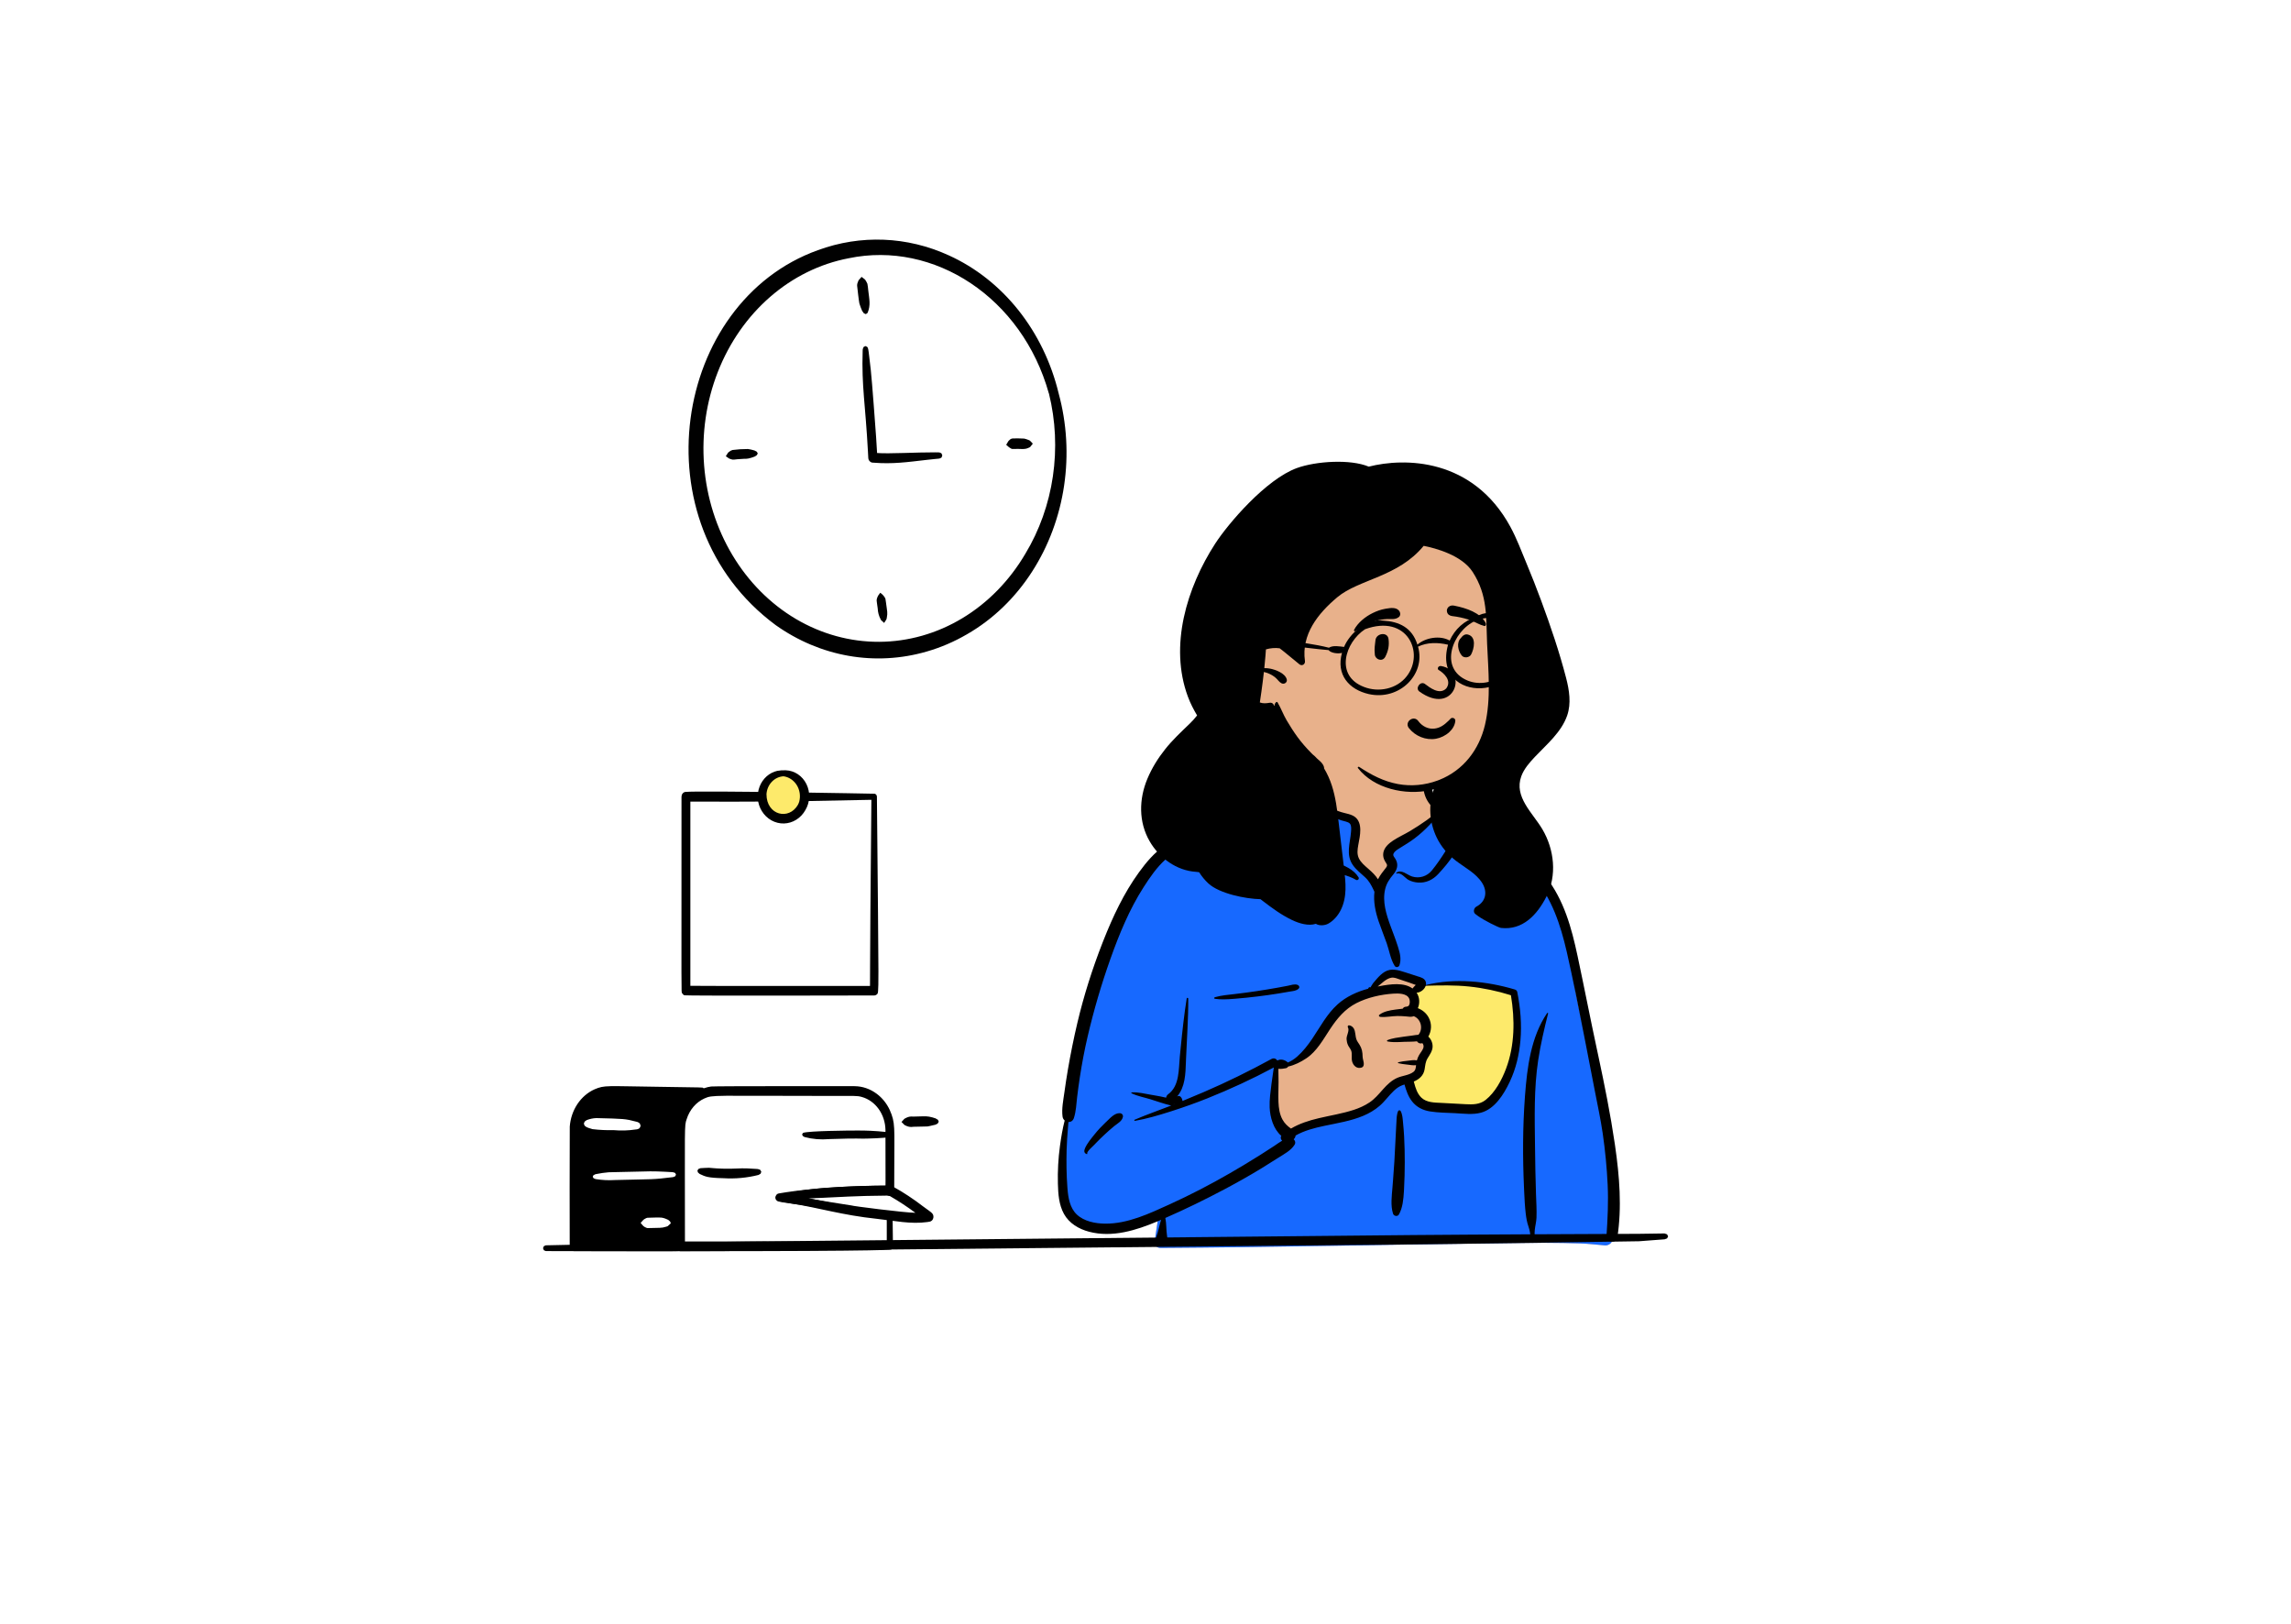 <svg width="1291" height="915" viewBox="0 0 1291 915" fill="none" xmlns="http://www.w3.org/2000/svg">
<rect width="1291" height="915" fill="white"/>
<rect x="772.662" y="537.493" width="92.527" height="110.74" fill="#FDEA6B"/>
<path fill-rule="evenodd" clip-rule="evenodd" d="M745.674 429.178C755.648 421.796 780.688 418.477 791.333 425.584C801.848 432.721 802.994 444.263 807.893 454.881C812.516 452.762 820.15 455.796 821.49 459.965C823.152 461.932 823.227 467.456 824.373 470.099C874.25 477.815 881.822 515.607 887.826 558.512C895.768 602.05 913.797 645.492 905.97 690.293C906.99 691.727 907.794 693.122 908.537 694.777C910.319 697.723 908.024 701.893 904.431 701.732C899.78 701.335 895.175 700.793 890.502 700.624C877.548 700.186 864.583 700.238 851.624 700.398L849.857 700.421C784.549 701.211 719.245 702.768 653.935 703.181C651.566 703.184 650.405 701.119 650.722 699.082C651.359 694.98 651.95 690.876 652.567 686.773C637.12 690.738 620.697 691.736 605.293 687.19C604.216 686.123 607.804 686.701 608.373 686.539C594.197 677.124 598.431 657.291 599.686 643.005C607.495 594.055 610.248 539.896 640.418 498.126C653.47 481.08 672.605 467.584 694.593 464.547L695.203 464.466C701.632 463.633 708.798 463.365 714.419 459.965C720.741 455.06 723.435 445.996 730.087 445.912C732.283 445.884 735.271 448.584 738.486 450.417C738.726 446.384 740.962 442.98 741.456 439.853L741.496 439.586C742.011 435.94 741.306 432.66 745.674 429.178ZM852.864 559.805C838.847 550.342 802.639 555.097 801.81 555.627C799.985 556.794 799.199 556.897 798.212 558.412C797.237 558.537 796.264 558.668 795.291 558.802C793.339 559.422 794.785 561.755 797.04 560.923C795.684 566.607 799.675 570.649 801.263 576.268C801.779 578.093 801.282 581.374 801.263 583.238C801.417 585.615 804.121 588.423 803.671 590.807C802.069 599.285 793.374 607.556 797.04 615.777C799.468 620.421 806.772 622.789 811.628 624.367C821.688 628.12 839.217 624.226 845.063 615.777C848.181 611.271 851.793 599.903 853.652 596.377L854.064 590.784C855.08 576.88 855.984 561.912 852.864 559.805Z" fill="#E8B18B"/>
<path fill-rule="evenodd" clip-rule="evenodd" d="M729.568 445.937L733.579 448.329L756.876 459.522C761.393 460.751 763.651 462.223 763.651 463.94V481.423C763.651 483.762 767.889 489.065 776.366 497.329L784.197 489.742L784.022 488.749C783.277 484.468 782.904 481.605 782.904 480.159C782.904 478.603 790.565 472.699 805.888 462.445L812.592 456.312L811.877 454.199C816.01 454.389 820.493 456.863 821.49 459.965C823.152 461.931 823.227 467.455 824.373 470.099C874.25 477.815 881.822 515.607 887.826 558.512C895.768 602.05 913.797 645.492 905.97 690.293C906.99 691.727 907.794 693.121 908.537 694.777C910.319 697.723 908.024 701.893 904.431 701.731C899.78 701.334 895.175 700.792 890.502 700.623C877.548 700.186 864.583 700.238 851.624 700.398L849.857 700.421C784.549 701.211 719.245 702.768 653.935 703.181C651.566 703.184 650.405 701.119 650.722 699.082C651.359 694.98 651.95 690.876 652.567 686.773C637.12 690.738 620.697 691.736 605.293 687.19C604.216 686.123 607.804 686.701 608.373 686.539C594.197 677.124 598.431 657.29 599.686 643.005C607.495 594.055 610.248 539.896 640.418 498.126C653.47 481.08 672.605 467.584 694.593 464.547L695.203 464.466L695.818 464.388C702.086 463.612 708.976 463.256 714.419 459.965C720.574 455.189 723.291 446.472 729.568 445.937ZM785.39 548.55C783.105 548.55 778.426 551.998 771.351 558.896L770.728 559.176C762.176 563.036 756.511 566.385 753.732 569.222L753.633 569.324C750.826 572.251 745.267 580.035 736.956 592.674L724.921 599.591H720.367L717.125 622.447L724.921 638.768L742.579 632.987L771.351 625.616L787.862 609.337L797.175 606.298C796.045 609.471 795.635 612.627 797.04 615.777C799.468 620.421 806.772 622.788 811.627 624.367C821.688 628.12 839.217 624.226 845.063 615.777C848.18 611.271 851.793 599.903 853.652 596.377L854.185 589.111C855.146 575.703 855.859 561.828 852.864 559.805C838.847 550.341 802.639 555.097 801.81 555.627C799.985 556.793 799.199 556.896 798.212 558.411L797.701 558.478L800.574 554.69L799.557 554.162C792.297 550.421 787.575 548.55 785.39 548.55ZM797.04 560.922C795.742 566.364 799.344 570.301 801.048 575.557L796.695 567.458L796.695 561.027C796.807 561 796.922 560.966 797.04 560.922Z" fill="#1769FF"/>
<path fill-rule="evenodd" clip-rule="evenodd" d="M727.644 445.092C728.612 444.259 730.044 445.306 729.429 446.431C728.047 448.959 726.63 451.355 724.775 453.59C723.651 454.945 722.446 456.227 721.226 457.495C724.358 460.129 727.045 463.399 729.582 466.463C732.826 470.383 735.893 474.468 739.535 478.055C743.126 481.592 747.098 484.064 751.899 485.713L752.869 486.04C757.693 487.686 762.848 489.909 765.567 494.348C766.103 495.223 765.023 496.304 764.116 495.758C759.391 492.915 753.84 492.343 748.697 490.465C743.73 488.65 739.399 485.857 735.573 482.293C731.753 478.734 728.546 474.685 725.2 470.722C721.892 466.804 718.33 463.457 714.416 460.141C708.378 464.089 701.485 465.807 694.475 467.495L693.71 467.679C686.693 469.368 679.713 471.329 673.129 474.269C667.325 476.861 661.616 479.957 656.887 484.175C651.868 488.652 647.962 494.37 644.386 499.961C636.389 512.471 630.766 526.176 625.816 540.047C620.668 554.476 616.361 569.193 612.885 584.085C611.117 591.66 609.681 599.289 608.5 606.971C607.932 610.671 607.428 614.379 606.984 618.095C606.511 622.063 606.403 626.146 605.15 629.961C604.613 631.596 603.345 632.275 602.076 632.217L601.818 635.351C601.476 639.528 601.158 643.707 601.05 647.91C600.872 654.899 600.953 661.868 601.47 668.843L601.543 669.794C601.95 674.884 602.858 680.603 606.796 684.33C610.875 688.19 617.147 689.404 622.644 689.474C635.447 689.636 647.771 683.756 659.101 678.598C670.769 673.286 682.118 667.39 693.196 660.996C698.837 657.739 704.417 654.374 709.927 650.911C712.63 649.211 715.315 647.482 717.979 645.726C719.505 644.72 720.951 643.616 722.505 642.724C721.743 642.035 721.404 640.952 722.041 640.006C717.55 636.218 715.681 629.457 715.462 623.986C715.286 619.57 715.955 615.167 716.482 610.793C716.748 608.587 717.077 606.385 717.419 604.189C717.554 603.322 717.657 602.394 717.814 601.478C705.688 607.955 693.221 613.723 680.424 618.847C673.865 621.474 667.222 623.835 660.487 625.999L659.122 626.436C652.74 628.466 646.206 630.384 639.609 631.545C639.256 631.607 638.969 631.101 639.346 630.939C645.775 628.182 652.427 625.856 658.953 623.317L660.025 622.893C659.902 622.886 659.774 622.87 659.641 622.839C655.814 621.941 652.017 620.557 648.263 619.393C644.779 618.312 640.865 617.633 637.609 616.001C637.358 615.875 637.499 615.536 637.743 615.52C641.403 615.274 645.376 616.31 648.964 616.92L650.312 617.15C652.57 617.537 654.879 617.953 657.126 618.495C657.207 617.764 657.628 617.029 658.226 616.598C664.811 611.859 664.142 602.287 664.846 595.228L665.369 589.987C666.287 580.816 667.259 571.646 668.735 562.543C668.814 562.057 669.588 562.196 669.591 562.655C669.667 573.939 668.791 585.171 668.351 596.437L668.283 598.286C668.041 605.237 667.85 612.456 663.345 617.805C663.975 617.447 664.827 617.447 665.337 618.037C665.964 618.762 666.326 619.577 666.315 620.376C670.386 618.717 674.439 617.015 678.472 615.279C691.439 609.696 704.134 603.447 716.494 596.687C717.824 595.959 719.088 596.531 719.746 597.49L719.841 597.477C719.857 597.475 719.873 597.473 719.89 597.473L719.984 597.469C719.987 597.469 719.991 597.469 719.994 597.469C721.734 596.54 724.104 597.202 725.597 598.557C725.641 598.598 725.679 598.642 725.718 598.685C727.608 597.861 729.373 596.747 730.975 595.336C734.252 592.449 737.029 588.879 739.449 585.299C743.906 578.706 747.692 571.374 753.713 565.947C758.604 561.537 764.669 558.792 771.032 557.068C771.005 556.888 771.076 556.695 771.205 556.567C771.532 556.242 771.765 556.129 772.187 556.326C772.22 556.343 772.241 556.365 772.254 556.388L772.875 555.357C773.214 554.798 773.562 554.234 773.683 554.086C774.405 553.202 775.149 552.325 775.903 551.466C777.183 550.012 778.641 548.577 780.33 547.569C784.027 545.361 787.913 546.61 791.714 547.817C794.011 548.546 796.3 549.299 798.592 550.039L798.829 550.114C800.538 550.648 802.539 551.115 803.303 552.875C803.606 553.572 803.653 554.295 803.512 554.996C819.748 550.983 837.781 552.827 853.625 557.538C854.234 557.718 854.841 558.204 854.969 558.843C856.784 567.891 857.593 577.17 856.771 586.372C856.063 594.316 854.252 602.1 850.839 609.372L850.645 609.783C847.438 616.523 842.355 624.831 834.592 626.943C829.905 628.219 824.72 627.467 819.939 627.233C815.293 627.005 810.544 626.973 805.942 626.263C801.843 625.63 798.252 623.845 795.719 620.606C793.534 617.811 792.383 614.434 791.441 611.075C791.009 611.208 790.58 611.35 790.159 611.511C788.378 612.186 786.869 613.277 785.505 614.561C782.625 617.272 780.39 620.565 777.376 623.152C774.648 625.494 771.54 627.315 768.205 628.716C761.295 631.617 753.883 632.777 746.574 634.315L746.064 634.423C740.562 635.596 734.945 637.037 730.089 639.821C729.994 640.641 729.609 641.412 728.994 641.917C729.85 642.699 730.213 643.937 729.46 645.098C727.358 648.342 723.736 650.187 720.485 652.261L720.273 652.396C717.075 654.457 713.848 656.477 710.596 658.456C703.983 662.48 697.233 666.282 690.387 669.916C679.376 675.762 668.129 681.277 656.678 686.279C657.366 689.565 657.115 692.954 657.631 696.262L657.71 696.734C657.931 697.962 657.633 698.989 656.763 699.791L656.671 699.873L656.672 699.862L656.591 699.935L656.564 699.957L656.573 699.95C656.472 700.04 656.369 700.123 656.263 700.194L656.129 700.278C655.291 700.773 654.212 700.767 653.354 700.33L653.256 700.278L653.091 700.186C651.957 699.552 651.175 697.982 651.646 696.734C652.802 693.668 653.238 690.396 654.306 687.309L653.459 687.677L652.343 688.15C640.271 693.223 626.861 697.496 613.707 694.037C607.896 692.508 602.464 689.275 599.556 684.005C596.694 678.819 596.29 672.797 596.138 667.028C595.95 659.909 596.343 652.68 597.309 645.621C597.958 640.883 598.742 636.055 599.952 631.366C599.329 630.832 598.872 630.067 598.751 629.119C598.18 624.64 599.179 619.984 599.791 615.529C600.389 611.178 601.049 606.837 601.796 602.508C603.303 593.767 605.055 585.045 607.094 576.406C610.723 561.032 615.516 545.931 621.285 531.191L621.791 529.907C627.122 516.434 633.295 503.248 641.891 491.413C646.003 485.75 650.35 480.616 656.16 476.535C661.604 472.712 667.744 469.959 674.08 467.855C680.423 465.75 686.943 464.339 693.578 463.461C700.316 462.57 707.429 462.023 713.714 459.337C712.919 457.951 713.602 456.081 714.94 455.222C719.443 452.33 723.608 448.568 727.644 445.092ZM871.811 570.841C872 570.562 872.448 570.738 872.365 571.068C870.175 579.789 868.119 588.528 866.776 597.416C864.352 613.458 864.798 629.708 864.996 645.869L865.006 646.704C865.108 655.409 865.25 664.114 865.546 672.815C865.695 677.212 865.991 681.653 865.83 686.053C865.743 688.439 865.088 690.697 864.856 693.055C864.653 695.117 864.834 697.211 864.935 699.276C865.003 700.649 862.918 700.59 862.776 699.276L862.595 697.576C862.359 695.424 862.068 693.286 861.343 691.227C860.471 688.75 860.052 686.318 859.749 683.717C859.286 679.732 859.08 675.708 858.901 671.695L858.778 668.919C858.031 652.15 858.057 635.301 859.267 618.549L859.355 617.353C860.553 601.518 862.631 584.408 871.811 570.841ZM825.122 471.039C824.55 470.811 824.75 469.97 825.383 470.116L826.536 470.383C834.978 472.349 843.267 474.478 851.147 478.135C859.032 481.794 865.708 487.257 871.012 493.974C881.324 507.032 885.609 522.901 888.991 538.754C892.751 556.371 896.173 574.052 899.965 591.663L900.67 594.944C904.178 611.346 907.491 627.758 909.932 644.355L910.107 645.559C912.569 662.626 914.05 680.284 911.364 697.396C910.832 700.781 905.036 699.938 905.262 696.594C905.917 686.924 906.386 677.306 905.933 667.615C905.479 657.922 904.544 648.271 903.15 638.663C901.976 630.578 900.227 622.593 898.679 614.571L898.436 613.304C897.14 606.482 895.804 599.666 894.471 592.85L892.478 582.645C889.492 567.364 886.447 552.069 883.007 536.884L882.802 535.991C879.436 521.382 874.472 506.079 864.373 494.478C854.124 482.704 839.452 476.775 825.122 471.039ZM787.882 625.995C788.128 625.462 788.99 625.52 789.256 625.995C790.294 627.858 790.41 630.235 790.606 632.337L790.626 632.554C790.876 635.119 791.097 637.693 791.233 640.267C791.489 645.152 791.612 650.03 791.596 654.921C791.58 659.933 791.476 664.94 791.198 669.945L791.123 671.286C790.869 675.635 790.443 680.486 788.317 684.289C787.544 685.671 785.442 685.265 784.994 683.867C783.527 679.29 784.28 673.863 784.657 669.175L784.949 665.517C785.238 661.858 785.514 658.198 785.733 654.536C786.032 649.525 786.28 644.509 786.518 639.496C786.595 637.867 786.679 636.238 786.767 634.61L786.903 632.168C787.019 630.125 787.009 627.884 787.882 625.995ZM622.97 632.482L623.619 631.873C625.612 629.977 628.131 627.057 631.078 627.238C632.253 627.311 633.001 628.259 632.758 629.382C632.237 631.784 629.716 633.03 627.902 634.497C625.914 636.102 624.04 637.819 622.17 639.552C620.511 641.088 618.916 642.669 617.359 644.298L616.777 644.912C616.218 645.504 612.244 648.998 612.674 649.904L612.697 649.945C612.817 650.118 612.617 650.357 612.419 650.296C610.703 649.769 610.81 648.339 611.459 646.891C612.705 644.107 614.889 641.533 616.796 639.156C618.697 636.784 620.755 634.576 622.97 632.482ZM794.101 562.68C792.774 559.631 787.885 559.695 785.109 559.877C778.119 560.336 770.556 562.055 764.336 565.23C757.888 568.522 753.545 573.797 749.658 579.63L749.476 579.903C745.688 585.626 742.04 592.4 736.109 596.335C733.088 598.34 729.56 600.17 725.895 600.963C725.643 601.393 725.235 601.734 724.701 601.857L724.452 601.913C723.408 602.137 721.786 602.385 720.385 602.236C720.395 602.902 720.387 603.563 720.405 604.194C720.454 606.003 720.475 607.819 720.475 609.628C720.476 613.42 720.266 617.219 720.429 621.01C720.573 624.363 721.06 627.867 722.717 630.864C723.932 633.063 725.536 634.518 727.472 635.908C732.234 633.087 737.618 631.368 743.084 630.075C749.693 628.512 756.46 627.468 762.92 625.349C766.028 624.328 769.017 622.993 771.725 621.179C774.599 619.253 776.794 616.647 779.053 614.098L779.406 613.702C781.711 611.132 784.226 608.674 787.484 607.281C790.289 606.081 793.987 605.867 796.439 604.01C797.722 603.039 797.829 601.629 797.964 600.186C796.393 600.404 794.73 600.054 793.165 599.876L792.353 599.783C790.873 599.612 789.426 599.424 787.969 599.058C787.698 598.99 787.698 598.594 787.969 598.526C789.691 598.093 791.399 597.909 793.165 597.708L793.579 597.658C795.177 597.454 796.857 597.147 798.424 597.489C798.705 596.449 799.111 595.456 799.681 594.462C800.48 593.065 801.994 591.481 802.198 589.85C802.259 589.362 802.142 588.788 801.906 588.357L801.824 588.21C801.725 588.037 801.607 587.862 801.435 587.754C801.416 587.776 801.376 587.8 801.288 587.827C800.082 588.196 799.03 587.623 798.471 586.738C796.101 587.024 793.514 586.928 791.291 587.023L789.043 587.129C786.641 587.236 784.13 587.283 781.874 586.811C781.558 586.746 781.463 586.236 781.779 586.105C784.553 584.951 787.919 584.583 790.889 584.141C792.549 583.893 794.22 583.704 795.884 583.486C796.991 583.341 798.167 583.101 799.315 583.043C802.193 579.561 800.642 574.068 796.637 572.569C795.178 573.192 793.866 572.83 792.272 572.697C790.681 572.564 789.086 572.474 787.488 572.481C784.287 572.494 780.895 573.313 777.724 572.961C777.209 572.903 776.73 572.236 777.242 571.829C779.669 569.905 783.147 569.277 786.227 568.867L786.866 568.784C787.898 568.652 789.154 568.46 790.457 568.346C790.751 567.788 791.28 567.365 792.074 567.261C792.31 567.229 792.547 567.211 792.784 567.191L792.78 567.168C794.716 567.078 794.632 563.9 794.101 562.68ZM661.545 622.144C661.511 622.195 661.474 622.244 661.434 622.291L661.372 622.36L661.691 622.234L661.545 622.144ZM827.889 555.867C819.739 555.016 811.578 555.195 803.404 555.424C802.75 557.502 800.474 559.273 798.269 559.34C799.996 561.894 800.175 565.352 798.964 568.061C801.535 569.056 803.75 570.842 805.094 573.387C806.959 576.915 806.715 580.84 804.872 584.1C806.445 585.484 807.373 587.731 807.28 589.849C807.176 592.212 805.728 594.229 804.524 596.185C803.224 598.3 803.18 600.162 802.78 602.531C802.196 605.997 799.79 608.1 796.695 609.413L796.859 610.042C797.657 613.061 798.65 616.247 800.931 618.454C803.865 621.295 808.417 621.268 812.294 621.448L812.481 621.457C816.031 621.629 819.579 621.832 823.127 622.027L825.789 622.172C829.875 622.39 833.798 622.416 837.134 619.791C842.579 615.506 846.312 608.414 848.675 602.136C853.634 588.959 853.694 574.498 851.417 560.774C843.783 558.383 835.861 556.699 827.889 555.867ZM760.114 577.729L760.174 577.733C761.852 577.919 763.005 579.24 763.415 580.806C764.011 583.083 763.719 585.142 765.154 587.197C766.63 589.311 767.537 591.003 767.752 593.614C767.84 594.688 767.799 595.76 768.046 596.811L768.224 597.548C768.413 598.334 768.568 599.091 768.474 599.934C768.388 600.703 768.003 601.303 767.209 601.549C764.622 602.353 762.624 600.501 761.956 598.158C761.378 596.134 762.149 593.722 761.335 591.821C760.883 590.767 760.051 589.886 759.581 588.826C759.115 587.774 758.881 586.676 758.806 585.533C758.664 583.372 760.631 580.775 759.534 578.817C759.3 578.399 759.565 577.716 760.114 577.729ZM725.749 555.425C727.5 555.079 729.488 554.286 731.216 554.945C732.104 555.284 732.543 556.336 731.792 557.068C730.49 558.337 728.596 558.408 726.842 558.707L726.687 558.734C724.612 559.107 722.534 559.461 720.453 559.796C716.537 560.427 712.612 560.984 708.673 561.458C704.628 561.944 700.571 562.377 696.509 562.703L694.936 562.829C691.505 563.095 687.934 563.297 684.567 562.786C684.078 562.711 684.157 562.019 684.567 561.898C688.256 560.813 692.302 560.522 696.116 560.063C700.17 559.574 704.217 559.057 708.254 558.445C712.284 557.833 716.31 557.176 720.32 556.451C722.132 556.123 723.942 555.781 725.749 555.425ZM788.964 551.941C787.426 551.412 785.735 550.628 784.069 550.89C781.196 551.343 778.64 554.063 776.366 555.854L777.507 555.639C783.35 554.547 791.086 553.372 795.991 556.982C796.003 556.961 796.013 556.94 796.027 556.919C796.423 556.335 796.882 555.879 797.382 555.379C797.43 555.335 797.476 555.29 797.522 555.244L797.792 554.965L797.174 554.757C795.851 554.302 794.283 553.715 794.036 553.629L794.018 553.624C792.332 553.068 790.643 552.519 788.964 551.941ZM740.962 432.925C740.722 429.92 745.534 429.945 745.773 432.925C746.293 439.432 744.786 445.878 741.543 451.582C741.519 451.624 741.493 451.661 741.468 451.7C743.496 452.726 745.548 453.71 747.645 454.59C750.327 455.715 753.06 456.74 755.842 457.609C758.358 458.396 761.459 458.707 763.574 460.344C768.035 463.797 766.359 470.962 765.501 475.606L765.367 476.34C764.94 478.73 764.631 481.182 765.668 483.475C766.775 485.925 769.014 487.743 771.011 489.496L771.414 489.851C773.184 491.418 775.205 493.321 776.503 495.445C777.688 493.064 779.303 491.119 781.01 488.929C782.228 487.366 781.361 486.851 780.486 485.324C779.644 483.855 779.232 482.288 779.496 480.612C779.982 477.516 782.528 475.279 785.062 473.599C788.055 471.616 791.395 470.146 794.489 468.301C800.846 464.51 807.037 460.175 812.615 455.361C812.769 455.228 813.036 455.402 812.913 455.584C808.507 462.098 803.34 467.726 796.99 472.504C794.416 474.441 791.711 476.048 788.988 477.737L788.206 478.225C787.112 478.914 785.749 479.833 785.254 481.005C784.757 482.184 785.818 483.074 786.389 484.05C788.202 487.15 787.327 490.043 785.178 492.672L785.077 492.793C782.942 495.351 781.323 497.73 780.549 500.998C778.885 508.018 781.202 515.33 783.628 521.921L783.723 522.18C785.035 525.733 786.43 529.259 787.57 532.868L787.883 533.866C788.916 537.187 789.762 540.462 788.603 543.876C788.209 545.038 786.58 545.312 785.903 544.219C783.515 540.365 782.92 535.728 781.424 531.49C779.965 527.361 778.29 523.306 776.881 519.159C775.067 513.821 773.853 508.074 774.512 502.474C774.493 502.442 774.471 502.411 774.455 502.376L773.993 501.395C772.734 498.736 771.518 496.415 769.227 494.296C766.839 492.085 764.246 490.128 762.366 487.452C758.283 481.64 760.808 475.174 761.302 468.819L761.358 468.04C761.448 466.72 761.497 464.927 760.61 464.014C759.612 462.986 757.273 462.723 755.949 462.268C752.528 461.092 749.157 459.721 745.947 458.075C742.891 456.508 739.93 454.777 737.174 452.749L735.777 451.727C733.572 450.111 731.286 448.346 729.809 446.145C729.639 445.892 729.928 445.483 730.237 445.605C732.703 446.577 734.957 448.125 737.264 449.471C737.3 449.389 737.342 449.306 737.389 449.223C740.244 444.201 741.418 438.637 740.962 432.925ZM819.745 467.331C820.728 464.712 825.206 464.915 825.028 468.026C824.891 470.417 823.846 472.575 822.891 474.745L822.79 474.978C821.804 477.239 820.665 479.363 819.303 481.435C816.699 485.398 813.65 489.075 810.393 492.545C807.44 495.691 803.564 497.615 799.098 497.295C797.217 497.161 795.317 496.695 793.668 495.782C791.71 494.697 789.583 491.438 787.084 492.227C786.843 492.303 786.617 491.959 786.826 491.796C789.711 489.539 792.985 493.039 795.746 493.883C799.908 495.153 804.178 493.748 806.857 490.479C809.653 487.065 812.227 483.243 814.577 479.526C815.771 477.639 816.86 475.68 817.8 473.661C818.749 471.623 818.965 469.409 819.745 467.331ZM813.037 451.214C812.916 450.853 813.378 450.509 813.705 450.715C815.6 451.914 817.243 453.499 818.991 454.888C820.931 456.429 822.885 457.938 824.869 459.425C827.762 461.592 824.407 465.582 821.861 463.214C818.376 459.976 814.56 455.741 813.037 451.214ZM802.631 438.538C803.401 435.652 807.955 436.842 807.292 439.695L807.27 439.781C806.013 444.493 807.803 449.289 811.625 452.343L811.766 452.454C814.183 454.334 810.758 457.622 808.364 455.759C803.138 451.694 800.963 444.789 802.631 438.538Z" fill="black"/>
<path fill-rule="evenodd" clip-rule="evenodd" d="M851.447 353.733C849.919 329.306 841.781 301.613 817.829 289.62C765.027 268.981 695.603 320.956 691.928 374.053C690.646 392.229 701.008 412.089 719.942 417.143C724.152 422.575 730.518 425.892 736.802 428.771C811.646 466.591 859.993 435.848 851.447 353.733Z" fill="#E8B18B"/>
<path fill-rule="evenodd" clip-rule="evenodd" d="M868.498 338.539C865.853 331.384 863.059 324.284 860.119 317.239C857.257 310.382 854.671 303.378 851.116 296.846C829.884 257.836 791.274 257.836 771.315 262.933C760.965 258.59 741.579 259.815 730.802 263.734C713.355 270.079 692.087 295.038 684.815 306.252C668.76 331.011 658.741 363.964 669.405 392.575C670.799 396.314 672.577 399.777 674.578 403.114C673.318 404.779 671.866 406.355 670.259 407.904C665.482 412.507 660.705 416.958 656.578 422.15C652.477 427.31 649.077 432.797 646.546 438.846C641.774 450.255 641.544 463.173 647.854 474.059C653.343 483.53 663.067 490.584 674.022 491.256C674.584 491.332 675.148 491.402 675.713 491.458C677.165 493.786 678.935 495.93 680.955 497.8C687.144 503.533 701.897 506.474 710.312 506.663C710.743 507 711.179 507.338 711.614 507.672C716.763 511.619 722.166 515.6 728.077 518.408C732.08 520.313 737.33 521.903 741.507 520.529C743.402 521.762 746.511 521.503 748.39 520.493C751.478 518.836 753.99 515.852 755.518 512.797C759.223 505.379 758.332 497.262 757.381 489.337C756.333 480.584 755.325 471.827 754.3 463.074C753.498 456.229 752.659 449.271 750.522 442.677C749.418 439.261 747.97 435.978 746.099 432.891C746.148 432.632 746.14 432.373 746.063 432.129C745.45 430.19 744.184 429.172 742.684 427.853C742.491 427.684 742.297 427.511 742.108 427.335C741.358 426.502 740.555 425.729 739.697 425.073C739.366 424.747 739.039 424.417 738.713 424.087C735.999 421.319 733.435 418.409 731.157 415.291C728.947 412.267 726.952 409.11 725.053 405.894C723.121 402.622 721.843 399.014 719.916 395.766C719.751 395.487 719.331 395.432 719.097 395.664C718.501 396.265 718.118 396.932 718.19 397.635L717.892 397.678C717.779 396.618 716.775 395.754 715.412 395.986C713.372 396.331 711.695 396.461 709.929 395.801C710.239 393.795 710.525 391.784 710.808 389.77C711.324 386.062 711.803 382.344 712.215 378.625C713.211 378.857 714.198 379.19 715.166 379.614C716.545 380.215 717.847 381.024 718.96 382.018C720.057 382.999 720.815 384.323 722.154 385.006C723.694 385.788 725.553 384.496 725.101 382.799C724.186 379.371 719.005 377.408 715.799 376.76C714.698 376.536 713.574 376.441 712.449 376.465C712.703 374.077 712.928 371.69 713.114 369.298C713.203 368.167 713.283 367.036 713.36 365.902C715.852 365.167 718.521 364.947 721.113 365.293C721.968 365.957 722.823 366.612 723.649 367.276C726.274 369.389 728.887 371.513 731.467 373.677C731.701 373.869 731.931 374.062 732.165 374.258C733.697 375.542 735.608 374.27 735.35 372.452C733.245 357.553 742.616 345.701 753.587 336.52C765.731 326.353 787.81 325.169 802.253 307.559C808.904 308.878 823.755 312.794 829.884 322.305C838.464 335.633 837.343 347.575 837.996 362.693C838.649 377.824 840.31 393.606 836.782 408.525C833.529 422.281 824.719 434.034 811.05 439.437C810.712 439.571 810.369 439.701 810.026 439.826C802.958 442.422 795.245 443.156 787.81 441.79C779.581 440.274 772.71 436.606 765.864 432.094C765.469 431.839 764.892 432.365 765.191 432.75C774.214 444.397 791.939 448.289 805.998 445.214C806.656 445.069 807.309 444.912 807.958 444.739C804.813 453.547 805.446 463.215 809.542 471.792C812.006 476.952 815.764 481.416 820.34 484.939C825.384 488.819 831.642 491.952 835.141 497.399C838.347 502.39 837.395 507.998 831.908 510.88C830.525 511.611 829.993 513.971 831.363 515.008C831.888 515.4 832.412 515.801 832.948 516.193C836.02 518.451 844.459 522.693 845.826 522.85C857.962 524.252 866.123 515.573 871.353 505.335C877.493 493.319 875.897 478.675 869.131 467.232C863.704 458.051 853.015 449.003 857.265 437.384C858.781 433.233 861.881 429.695 864.893 426.498C868.329 422.858 872.022 419.449 875.316 415.679C878.59 411.937 881.493 407.865 883.114 403.168C885.481 396.304 884.303 388.882 882.525 382.03C878.715 367.319 873.768 352.805 868.498 338.539Z" fill="black"/>
<path fill-rule="evenodd" clip-rule="evenodd" d="M800.778 415.336C798.062 414.259 795.639 412.462 793.867 410.168C793.251 409.37 793.091 408.528 793.22 407.757C793.366 406.891 793.893 406.106 794.612 405.579C795.334 405.051 796.236 404.79 797.109 404.923C797.867 405.038 798.621 405.442 799.219 406.278L799.343 406.446C800.397 407.831 801.769 408.967 803.333 409.7C804.841 410.406 806.527 410.735 808.272 410.543C811.594 410.179 813.885 408.432 816.319 406.06C816.621 405.761 816.923 405.452 817.226 405.138C817.418 404.854 817.683 404.671 817.979 404.575C818.306 404.469 818.677 404.475 819.017 404.59C819.344 404.701 819.637 404.911 819.834 405.192C820.02 405.458 820.126 405.787 820.092 406.165C819.869 408.623 818.547 410.817 816.669 412.539C814.583 414.452 811.818 415.776 809.215 416.24C806.347 416.751 803.424 416.385 800.778 415.336ZM810.567 377.417C813.619 379.22 818.268 383.423 814.985 387.892C811.122 391.832 805.559 387.314 802.818 385.271C800.276 383.687 797.42 387.76 799.778 389.609C819.586 403.862 827.625 377.889 812.111 375.298C810.403 375.013 809.768 376.86 810.567 377.417ZM775.071 360.838C775.409 356.771 781.781 355.847 782.415 359.872C782.983 363.476 782.315 366.788 780.644 370.034C779.048 373.134 775.035 371.688 774.732 368.864C774.325 365.08 774.862 363.367 775.071 360.838ZM823.583 359.037C824.472 357.906 825.754 357.134 827.291 357.57C832.094 358.934 830.678 365.56 828.992 368.785C828.075 370.537 825.113 370.981 823.775 369.439C821.593 366.924 820.548 361.902 823.322 359.425C823.397 359.297 823.48 359.167 823.583 359.037ZM780.576 343.042L781.335 342.913C783.682 342.519 786.599 342.14 788.259 343.973C789.14 344.946 789.443 346.753 788.259 347.684C786.178 349.321 783.876 348.687 781.382 348.825C779.326 348.94 777.35 349.27 775.37 349.821C771.026 351.027 767.486 353.23 763.775 355.649C763.288 355.967 762.791 355.362 763.024 354.919C765.166 350.842 769.316 347.492 773.474 345.451C775.693 344.361 778.121 343.457 780.576 343.042ZM819.205 341.216L819.786 341.331C826.104 342.615 834.313 345.179 837.305 351.21C837.419 352.063 837.299 352.246 837.201 352.366L837.168 352.405C837.087 352.507 837.023 352.648 836.643 352.764C836.537 352.74 836.43 352.714 836.323 352.686C834.951 352.337 833.866 351.856 832.816 351.356L831.677 350.811C830.355 350.181 829.022 349.574 827.609 349.126C824.594 348.171 821.493 347.497 818.344 347.138C817.661 347.06 817.004 346.836 816.485 346.452C815.993 346.088 815.617 345.584 815.446 344.914C815.223 344.046 815.287 343.389 815.766 342.607C816.126 342.019 816.641 341.612 817.233 341.378C817.836 341.139 818.523 341.083 819.205 341.216Z" fill="black"/>
<path fill-rule="evenodd" clip-rule="evenodd" d="M846.729 379.81C841.823 384.736 833.634 386.15 827.107 383.508C810.349 376.703 818.552 355.478 831.476 349.778C833.091 349.387 835.247 348.459 837.214 348.248C837.391 348.164 837.778 348.409 838.247 348.177C852.499 349.723 855.744 371.224 846.729 379.81ZM792.676 381.071C787.174 388.163 776.945 390.351 768.588 387.054C752.077 380.735 757.933 361.914 769.229 354.535C793.091 345.821 802.945 367.994 792.676 381.071ZM756.885 365.356C756.87 365.349 756.854 365.346 756.838 365.339C756.926 365.301 757.013 365.264 757.1 365.226C757.072 365.298 757.041 365.369 757.013 365.441C756.971 365.412 756.933 365.379 756.885 365.356ZM858.087 357.69C856.74 357.692 854.794 357.908 853.679 358.816C850.929 349.802 840.779 341.46 831.951 347.543C824.999 349.716 819.841 354.535 816.909 360.941C811.623 357.885 803.311 359.19 798.727 363.231C795.725 353.59 788.336 350.214 779.542 349.716C769.943 348.188 760.376 357.248 757.391 364.516C754.909 364.241 751.2 363.474 748.865 364.962C733.711 361.1 707.215 358.97 704.134 361.116C701.939 361.935 700.734 366.972 703.801 367.243C706.473 366.875 703.489 363.553 706.182 363.19C720.536 362.326 734.469 365.135 748.67 366.314C749.938 367.971 754.035 368.526 756.22 367.86C752.778 380.189 760.209 388.577 771.342 391.089C788.582 394.938 803.581 379.95 799.073 364.36C804.295 361.835 810.302 361.943 815.991 363.273C806.484 397.277 862.832 395.751 854.031 359.981C859.888 362.812 861.16 358.261 858.087 357.69Z" fill="black"/>
<path fill-rule="evenodd" clip-rule="evenodd" d="M396 616.06C392.257 617.744 389.057 620.607 386.805 624.283C384.554 627.959 383.353 632.284 383.355 636.708V702H323V636.268C323.001 630.362 325.148 624.699 328.969 620.523C332.79 616.348 337.973 614.001 343.376 614H396V616.06Z" fill="black"/>
<path fill-rule="evenodd" clip-rule="evenodd" d="M387.575 626.468C384.146 633.693 385.101 634.911 385.395 656.948C385.424 660.729 385.598 701.897 385.323 703.063C385.178 703.549 384.914 703.981 384.56 704.311C383.357 705.257 388.593 704.954 323.499 704.954C322.907 704.949 322.336 704.713 321.887 704.288C321.437 703.864 321.137 703.277 321.041 702.632C320.997 702.032 320.966 636.479 321.069 634.803C321.409 630.204 322.901 625.801 325.378 622.086C327.855 618.371 331.218 615.491 335.092 613.768C340.775 611.36 341.668 611.991 370.548 612.355C397.673 612.783 395.583 612.656 396.226 613C396.468 613.155 396.667 613.38 396.803 613.65C396.94 613.92 397.007 614.225 396.999 614.534C396.975 616.861 396.986 616.461 396.958 616.873C396.913 617.158 396.805 617.427 396.642 617.654C396.479 617.88 396.267 618.058 396.025 618.171L396.005 618.144C392.473 619.87 389.522 622.782 387.575 626.468ZM369.305 616.288V616.716L343.567 617.046C339.5 617.101 335.574 618.693 332.441 621.558C329.308 624.422 327.158 628.386 326.348 632.79C325.899 635.439 325.986 629.926 325.986 699.439H380.476C380.476 635.634 380.448 632.912 382.703 627.809C384.678 622.893 388.07 618.837 392.35 616.276L369.305 616.288Z" fill="black"/>
<path fill-rule="evenodd" clip-rule="evenodd" d="M534.691 143.904C549.73 150.721 563.138 161.282 573.868 174.762C584.598 188.242 592.361 204.276 596.549 221.613C601.15 238.487 602.201 256.298 599.623 273.688C597.044 291.078 590.904 307.59 581.67 321.966C572.154 336.821 559.563 348.957 544.944 357.364C537.727 361.579 530.09 364.856 522.188 367.127C507.842 371.284 492.869 372.106 478.22 369.538C463.571 366.971 449.565 361.071 437.092 352.213C359.011 294.411 379.354 170.244 460.866 140.97C484.991 132.101 511.206 133.143 534.691 143.904ZM478.193 145.526C462.053 148.613 446.863 156.088 433.995 167.275C421.128 178.463 410.987 193.011 404.49 209.606C397.992 226.201 395.342 244.321 396.779 262.329C398.215 280.337 403.693 297.667 412.718 312.754C421.743 327.841 434.031 340.21 448.472 348.745C462.913 357.279 479.053 361.71 495.434 361.637C511.815 361.564 527.922 356.99 542.3 348.328C556.678 339.666 568.876 327.188 577.79 312.022C585.723 298.884 591.013 284.024 593.305 268.44C595.598 252.857 594.838 236.913 591.079 221.681L591.037 221.695C575.981 167.694 526.31 135.445 478.193 145.526ZM596.536 221.615C596.07 219.949 596.111 220.08 596.536 221.615V221.615Z" fill="#010101"/>
<path fill-rule="evenodd" clip-rule="evenodd" d="M490.703 208.517C491.402 214.62 493.607 244.907 493.688 246.187C493.908 249.22 494.243 255.23 494.245 255.249C500.694 255.78 516.908 254.82 526.991 254.875C529.786 254.896 529.096 254.793 530.496 255.415L531 256.587V256.604L530.562 257.804C528.825 258.717 530.805 258.133 522.472 259.094C510.954 260.422 503.007 261.56 492.216 260.703C491.707 260.754 491.194 260.648 490.736 260.398C490.278 260.148 489.892 259.763 489.623 259.286C489.231 258.417 489.316 258.69 489.08 254.21C487.682 227.859 485.474 217.939 486.114 197.749C486.16 196.503 486.037 197.084 486.617 195.552L487.636 195H487.647C489.566 195.819 489.027 194.568 490.703 208.517Z" fill="#010101"/>
<path fill-rule="evenodd" clip-rule="evenodd" d="M421.458 253.001C422.546 253.15 423.622 253.382 424.678 253.695C425.324 253.868 424.918 253.695 426.433 254.494L427 255.45C426.402 256.7 426.776 256.284 425.319 257.241C424.181 257.703 423.011 258.069 421.819 258.337C420.98 258.485 420.13 258.545 419.28 258.517C412.541 258.819 413.625 259.367 411.633 258.637C410.625 258.288 411.295 258.666 409 257.062C410.477 254.737 410.056 255.238 410.909 254.539C411.459 254.081 412.091 253.747 412.767 253.556C415.65 253.173 418.553 252.988 421.458 253.001Z" fill="#010101"/>
<path fill-rule="evenodd" clip-rule="evenodd" d="M576.004 247.087C576.734 247.046 577.464 247.15 578.166 247.393C578.333 247.441 579.168 247.744 579.265 247.788C580.692 248.4 579.975 247.844 582 249.978C580.237 252.226 580.768 251.819 579.324 252.438C577.23 253.443 574.715 252.744 571.012 252.981C570.402 253.056 569.789 252.864 569.287 252.441C568.488 251.979 569.111 252.466 567 250.628C568.446 248.185 568.122 248.629 568.782 248.022C569.312 247.419 570.01 247.076 570.739 247.061C572.635 246.952 573.981 247.008 576.004 247.087Z" fill="#010101"/>
<path fill-rule="evenodd" clip-rule="evenodd" d="M487.479 157.54C488 158.281 488.437 159.071 488.784 159.898C489 161.036 489.153 162.183 489.24 163.336C489.855 168.898 490.732 171.716 488.911 176.282L487.938 177H487.904L486.788 176.521L485.837 175.185C485.221 173.815 484.696 172.41 484.264 170.978C484.009 169.899 483.091 162.045 483.091 161.77C482.906 160.852 483.004 159.904 483.372 159.036C484.19 157.36 483.022 158.765 485.498 156L487.479 157.54Z" fill="#010101"/>
<path fill-rule="evenodd" clip-rule="evenodd" d="M496.254 348.965C495.25 347.098 494.683 344.989 494.601 342.826C493.798 337.215 493.909 338.444 494.301 336.822C494.823 335.486 494.462 336.202 496.004 334C497.019 334.658 497.891 335.551 498.558 336.615C499.053 337.41 498.94 337.262 499.26 339.483C499.987 345.006 500.246 345.146 499.73 348.026C499.53 349.141 499.73 348.637 498.227 351C496.128 349.086 496.495 349.5 496.254 348.965Z" fill="#010101"/>
<path fill-rule="evenodd" clip-rule="evenodd" d="M492.864 447.236C493.224 447.305 493.551 447.513 493.786 447.822C494.022 448.131 494.151 448.522 494.151 448.926C495.223 563.805 495.341 558.965 494.151 560.271C493.715 560.68 493.162 560.905 492.591 560.908C486.978 560.935 386.857 561.15 385.671 560.812C385.122 560.586 384.659 560.161 384.36 559.605C383.853 558.381 384.03 566.285 384.03 448.934C384.032 448.288 384.238 447.663 384.614 447.169C384.99 446.674 385.511 446.341 386.086 446.227C394.746 445.37 492.615 447.212 492.864 447.236ZM389.022 451.693V555.464C444.079 555.464 306.299 555.534 490.179 555.546C490.426 555.686 489.975 559.877 491.033 450.66C433.013 451.85 435.111 451.693 389.022 451.693Z" fill="black"/>
<path fill-rule="evenodd" clip-rule="evenodd" d="M525.503 629.63C527.866 630.487 526.264 629.566 528.488 630.926L529 631.983V632.001L528.435 633.023L527.134 633.723C520.614 635.111 525.977 634.569 514.684 634.889C513.391 635.131 512.06 634.975 510.847 634.44C509.329 633.701 510.097 634.329 508 632.185C509.995 629.967 509.298 630.576 510.75 629.807C511.932 629.214 513.248 628.989 514.546 629.159C523.035 628.93 522.142 628.846 525.503 629.63Z" fill="black"/>
<path fill-rule="evenodd" clip-rule="evenodd" d="M500.274 668.044C501.14 667.926 502.019 668.044 502.833 668.388C508.895 671.724 514.721 675.549 520.261 679.83C525.109 683.416 526.275 683.704 525.949 686.218C525.822 686.849 525.497 687.412 525.03 687.809C524.27 688.351 524.141 688.351 522.624 688.564C513.169 689.906 503.859 687.818 494.209 686.767C474.406 684.675 461.969 680.643 445.877 678.103C440.769 677.275 440.676 677.157 438.257 676.614L437.244 675.844L437 674.551C437.016 674.522 437.677 673.478 437.695 673.449L438.779 673.207L438.819 673.173C447.568 671.236 456.426 669.942 465.333 669.299C474.257 668.575 492.176 668.023 500.274 668.044ZM499.386 673.674C484.747 673.708 469.655 674.658 461.733 675.001C453.924 675.348 454.608 675.147 457.467 675.619C462.575 676.471 473.338 678.283 479.808 679.222C479.808 679.496 509.607 683.302 515.832 683.37C511.239 679.952 506.472 676.82 501.553 673.989C500.909 673.628 501.285 673.67 499.386 673.674ZM500.07 673.113L500.101 673.127L500.061 673.091L500.07 673.113Z" fill="black"/>
<path fill-rule="evenodd" clip-rule="evenodd" d="M482.574 637.008C488.029 636.95 493.482 637.211 498.899 637.789C501.894 638.051 501.044 637.875 502.512 638.473L503 639.41V639.424L502.512 640.361L501.338 640.83C500.283 640.83 496.503 641.375 488.249 641.557C483.302 641.672 485.278 641.244 467.184 641.838C462.537 642.256 457.844 641.863 453.367 640.682L452.343 640.063L452 639.145V639.129L452.576 638.311C455.97 637.174 479.145 636.996 482.574 637.008Z" fill="black"/>
<path fill-rule="evenodd" clip-rule="evenodd" d="M399.543 658.003C401.019 658.054 402.238 658.349 407.274 658.494C414.71 658.665 416.789 658.16 421.098 658.356C428.046 658.7 426.924 658.587 428.435 659.203L429 660.24V660.258L428.568 661.368L427.416 662.042C420.952 663.675 414.3 664.291 407.669 663.873C398.701 663.674 397.424 662.936 394.47 661.565C394.146 661.419 394.357 661.565 393.278 660.595L393 659.536C393.015 659.508 393.598 658.672 393.615 658.647L394.798 658.22C395.067 658.197 398.949 657.973 399.543 658.003Z" fill="black"/>
<path fill-rule="evenodd" clip-rule="evenodd" d="M939.397 695.492L940 696.627V696.645L939.416 697.798L938.006 698.302L923.619 699.393L860.802 700.339L827.968 700.793L796.462 701.183L756.47 701.571L709.309 702.025L603.91 703.051L501.01 704.054L456.979 704.483L421.344 704.83L405.085 704.923L387.484 704.977L352.114 705L308.558 704.934H307.57L306.477 704.46L306 703.337V703.319L306.453 702.184L307.546 701.689L308.543 701.667L352.087 700.741L387.449 700.06L405.048 699.772L421.32 699.545L456.942 699.198L500.972 698.769L603.864 697.768L709.272 696.743L756.424 696.289L796.416 695.899L827.931 695.672L860.765 695.483L923.584 695.206L937.971 695L939.397 695.492Z" fill="black"/>
<path fill-rule="evenodd" clip-rule="evenodd" d="M336.008 630C351.514 630.374 352.427 630.396 358.487 632.005C359.24 632.12 359.956 632.487 360.562 633.068L361 634.386V634.408L360.437 635.648C359.786 636.138 359.044 636.397 358.288 636.399C354.126 637.039 349.926 637.168 345.745 636.784C341.786 636.889 337.825 636.702 333.882 636.226C330.333 635.187 330.585 635.157 329.438 634.272L329 633.105V633.085L329.475 631.94L330.587 631.145C332.346 630.456 334.169 630.071 336.008 630Z" fill="white"/>
<path fill-rule="evenodd" clip-rule="evenodd" d="M374.936 660.24C380.002 660.565 378.681 660.291 380.443 660.912L381 661.805V661.82L380.522 662.748L379.326 663.257C366.899 664.758 369.701 664.315 346.565 664.903C342.908 665.133 339.232 664.953 335.628 664.367L334.5 663.895L334 663.064V663.049L334.421 662.184L335.504 661.638C336.385 661.521 336.482 661.389 339.592 660.916C341.845 660.566 344.132 660.41 346.42 660.45C369.697 659.87 366.897 659.908 374.936 660.24Z" fill="white"/>
<path fill-rule="evenodd" clip-rule="evenodd" d="M376.512 687.332C377.817 688.403 377.495 687.944 378 689.303C375.824 691.308 376.614 690.806 374.954 691.308C373.117 691.947 371.472 691.837 365.632 691.969C365.147 692.043 364.653 691.983 364.192 691.794C362.403 690.952 362.588 690.924 361 689.054C362.678 687.172 362.39 687.275 364.155 686.365C364.875 686.099 364.436 686.18 366.387 686.114C372.528 685.977 372.954 685.673 376.512 687.332Z" fill="white"/>
<path d="M441 462C447.627 462 453 455.956 453 448.5C453 441.044 447.627 435 441 435C434.373 435 429 441.044 429 448.5C429 455.956 434.373 462 441 462Z" fill="#FDEA6B"/>
<path fill-rule="evenodd" clip-rule="evenodd" d="M442.802 434.029C445.205 434.107 447.545 434.865 449.585 436.224C451.626 437.583 453.293 439.496 454.418 441.767C455.542 444.039 456.085 446.588 455.989 449.156C455.894 451.725 455.164 454.22 453.874 456.389C452.625 458.653 450.856 460.539 448.736 461.87C446.616 463.201 444.213 463.932 441.755 463.996C439.297 464.059 436.865 463.451 434.687 462.231C432.509 461.011 430.658 459.217 429.308 457.02C428.059 455.007 427.29 452.697 427.067 450.293C426.845 447.888 427.176 445.462 428.032 443.226C428.889 440.99 430.244 439.012 431.979 437.464C433.715 435.917 435.778 434.847 437.99 434.348C439.578 434.05 441.192 433.943 442.802 434.029ZM441.417 437.413C438.962 437.574 436.645 438.683 434.898 440.535C433.151 442.386 432.092 444.854 431.92 447.477C431.92 459.491 444.674 462.295 449.664 453.437C449.96 452.865 450.204 452.264 450.391 451.641C450.792 450.069 450.872 448.422 450.624 446.814C450.377 445.205 449.809 443.672 448.957 442.32C448.106 440.967 446.993 439.827 445.692 438.975C444.392 438.124 442.935 437.583 441.421 437.388L441.417 437.413ZM441.536 434.075H441.586H441.536Z" fill="black"/>
<path fill-rule="evenodd" clip-rule="evenodd" d="M481.575 612.018C486.018 612.053 490.352 613.541 494.034 616.297C497.119 618.589 499.635 621.706 501.35 625.359C504.646 632.783 503.935 635.112 503.935 658.101C503.892 672.813 504.007 671.491 503.586 672.522C503.314 673.062 502.883 673.481 502.366 673.711C501.848 673.94 501.275 673.965 500.743 673.782C499.776 673.344 500.209 673.409 499.603 673.4C490.534 673.313 472.604 673.765 455.311 675.097C465.672 677.202 472.972 678.719 481.614 680.19C500.905 683.396 502.808 681.983 503.008 684.738H502.977C503.194 704.118 503.251 702.202 503.097 702.911C502.966 703.346 502.701 703.715 502.349 703.954C502.102 704.089 506.25 705 383.486 705C382.903 705.001 382.338 704.774 381.89 704.358C381.443 703.943 381.142 703.366 381.041 702.729C381.011 702.248 380.95 637.002 381.08 634.961C381.503 629.242 383.687 623.858 387.266 619.714C390.845 615.57 395.601 612.917 400.735 612.201C403.037 611.918 481.328 612.016 481.575 612.018ZM467.779 617.516C401.277 617.516 401.749 616.794 396.901 618.958C394.585 620.007 392.497 621.592 390.778 623.607C389.058 625.623 387.747 628.022 386.93 630.644C385.584 634.449 385.972 633.819 385.972 699.517C448.501 699.517 438.329 699.383 499.674 700.274L499.704 700.315V686.249C486.095 684.516 488.8 685.646 456.829 679.781C449.025 678.363 440.964 677.726 438.331 676.866C437.89 676.674 437.522 676.321 437.287 675.865C437.053 675.409 436.967 674.878 437.043 674.36C437.119 673.841 437.353 673.368 437.705 673.018C438.058 672.668 438.508 672.462 438.981 672.436C439.233 672.421 460.988 668.215 498.857 668.035C499.124 668.035 498.965 670.376 498.965 636.62C498.881 632.351 497.538 628.231 495.143 624.889C492.747 621.546 489.431 619.166 485.7 618.112C482.871 617.285 481.209 617.516 467.779 617.516ZM499.145 672.871L499.165 672.885L499.134 672.854L499.145 672.871Z" fill="black"/>
<path fill-rule="evenodd" clip-rule="evenodd" d="M688.999 244.933C688.861 244.64 688.74 244.334 688.636 244.017C688.208 241.922 687.994 239.759 688 237.587C688.098 237.27 688.226 236.971 688.38 236.696H688.39C688.529 236.45 688.68 236.218 688.843 236C692.208 236.246 691.404 236 692.019 236.816C692.093 236.963 692.174 237.102 692.263 237.234C692.308 237.336 692.342 237.399 692.391 237.496C692.506 239.201 692.708 240.893 692.998 242.561C693.036 244.49 692.627 246.389 691.827 248C689.907 246.481 690.063 246.8 688.999 244.933Z" fill="white"/>
</svg>
